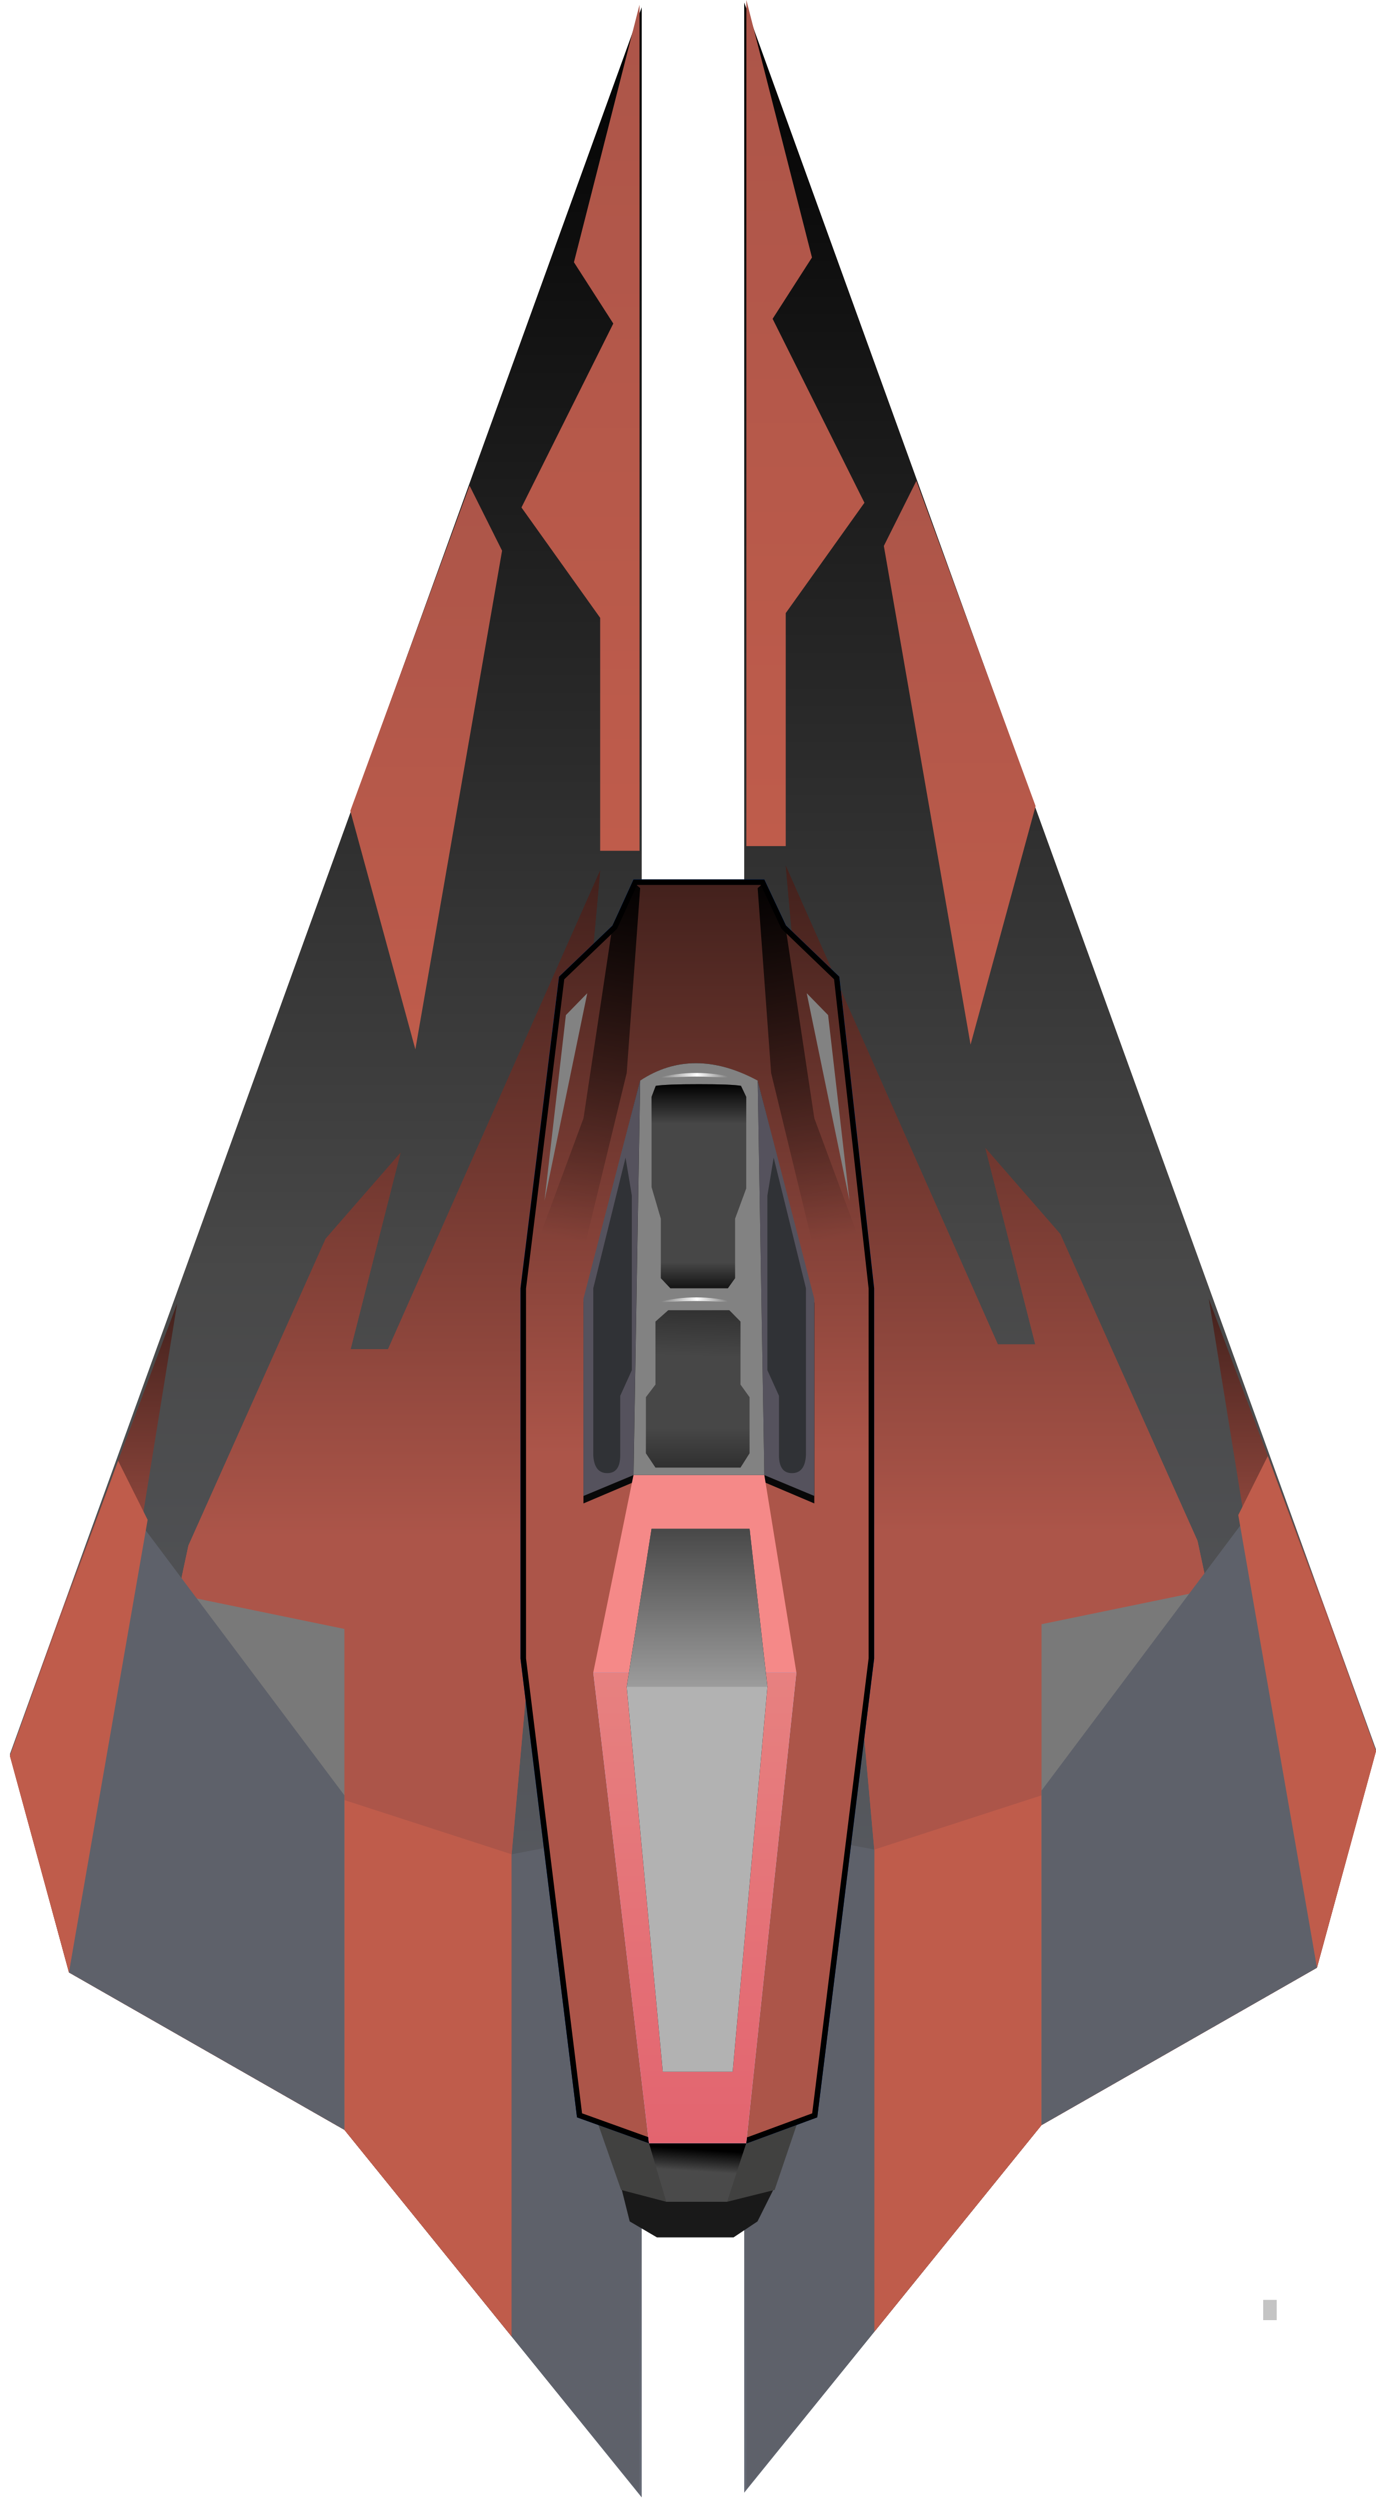 <svg width="125" height="227" viewBox="0 0 125 227" fill="none" xmlns="http://www.w3.org/2000/svg">
<path d="M0.9 159.336L58.294 0.66V226.858L31.285 193.462L6.262 179.164L0.9 159.336Z" fill="url(#paint0_linear)"/>
<path d="M35.252 122.553L54.52 79.073L46.477 168.44V212.23L31.285 193.463L6.262 179.164L13.411 157.716L17.117 140.392L29.584 112.52L36.385 104.715L31.851 122.553H35.252Z" fill="url(#paint1_linear)"/>
<path d="M35.252 122.553L54.52 79.073L46.477 168.44V212.23L31.285 193.463L6.262 179.164L13.411 157.716L17.117 140.392L29.584 112.52L36.385 104.715L31.851 122.553H35.252Z" fill="url(#paint2_linear)"/>
<path d="M6.262 179.163L31.285 193.462L46.477 212.229V168.439L13.411 157.715L6.262 179.163Z" fill="#BF5C4B"/>
<path d="M17.879 145.205L31.285 147.967V193.463L6.262 179.164L17.879 145.205Z" fill="#797979"/>
<path d="M12.517 138.055L31.285 163.077V193.462L6.262 179.164L12.517 138.055Z" fill="#5E616A"/>
<path d="M46.477 168.437L58.094 166.219V226.526L46.477 212.229V168.437Z" fill="#5E616A"/>
<path d="M5.369 146.992L16.093 118.395L6.262 179.164L0.9 159.503L5.369 146.992Z" fill="url(#paint3_linear)"/>
<path d="M10.731 132.693L13.412 138.055L6.262 179.164L0.9 159.503L10.731 132.693Z" fill="#BF5C4B"/>
<path d="M54.521 56.122V77.285H58.096V0.43L52.138 23.821L55.713 29.39L47.372 46.098L54.521 56.122Z" fill="url(#paint4_linear)"/>
<path d="M42.655 44.112L45.61 50.021L41.671 72.67L37.732 95.319L31.823 73.655L42.655 44.112Z" fill="url(#paint5_linear)"/>
<path d="M125 158.906L67.606 0.23V226.428L94.615 193.033L119.638 178.734L125 158.906Z" fill="url(#paint6_linear)"/>
<path d="M90.649 122.124L71.38 78.644L79.424 168.011V211.801L94.616 193.034L119.639 178.735L112.489 157.287L108.784 139.962L96.316 112.09L89.515 104.286L94.049 122.124H90.649Z" fill="url(#paint7_linear)"/>
<path d="M90.649 122.124L71.38 78.644L79.424 168.011V211.801L94.616 193.034L119.639 178.735L112.489 157.287L108.784 139.962L96.316 112.09L89.515 104.286L94.049 122.124H90.649Z" fill="url(#paint8_linear)"/>
<path d="M119.639 178.734L94.616 193.033L79.424 211.8V168.01L112.489 157.286L119.639 178.734Z" fill="#BF5C4B"/>
<path d="M108.021 144.775L94.616 147.537V193.033L119.639 178.734L108.021 144.775Z" fill="#797979"/>
<path d="M113.383 137.625L94.616 162.648V193.033L119.639 178.734L113.383 137.625Z" fill="#5E616A"/>
<path d="M79.424 168.007L67.806 165.79V226.096L79.424 211.8V168.007Z" fill="#5E616A"/>
<path d="M120.532 146.562L109.808 117.965L119.638 178.734L125 159.074L120.532 146.562Z" fill="url(#paint9_linear)"/>
<path d="M115.17 132.263L112.489 137.625L119.638 178.734L125 159.073L115.17 132.263Z" fill="#BF5C4B"/>
<path d="M71.379 55.693V76.856H67.804V0L73.762 23.391L70.187 28.96L78.528 45.668L71.379 55.693Z" fill="url(#paint10_linear)"/>
<path d="M83.245 43.683L80.291 49.591L84.23 72.24L88.169 94.889L94.077 73.225L83.245 43.683Z" fill="url(#paint11_linear)"/>
<rect width="1.227" height="1.84" transform="matrix(-1 0 0 1 115.98 208.913)" fill="#C4C4C4"/>
<path fill-rule="evenodd" clip-rule="evenodd" d="M57.204 195.255L56.478 198.883L57.204 201.785L59.678 203.237L66.637 203.237L68.814 201.785L70.265 198.883L69.539 195.98L57.204 195.255Z" fill="#191919"/>
<path fill-rule="evenodd" clip-rule="evenodd" d="M53.895 191.689L56.423 198.927L60.527 200.001L66.052 200.001L70.369 198.927L72.822 191.689L53.895 191.689Z" fill="#414140"/>
<path d="M58.956 194.685L60.527 200.004L66.051 200.004L67.789 194.685L58.956 194.685Z" fill="#4A4A4A"/>
<path d="M58.956 194.685L60.527 200.004L66.051 200.004L67.789 194.685L58.956 194.685Z" fill="url(#paint12_linear)"/>
<path fill-rule="evenodd" clip-rule="evenodd" d="M57.548 79.884L55.645 84.064L50.785 88.719L47.284 117.024L47.284 150.664L52.416 192.332L58.956 194.685L67.866 194.685L74.242 192.332L79.409 150.664L79.409 117.024L76.246 88.719L71.402 84.064L69.435 79.884L57.548 79.884Z" fill="#0051D0"/>
<path fill-rule="evenodd" clip-rule="evenodd" d="M57.548 79.884L55.645 84.064L50.785 88.719L47.284 117.024L47.284 150.664L52.416 192.332L58.956 194.685L67.866 194.685L74.242 192.332L79.409 150.664L79.409 117.024L76.246 88.719L71.402 84.064L69.435 79.884L57.548 79.884Z" fill="url(#paint13_linear)"/>
<path d="M55.818 84.245L55.852 84.211L55.872 84.168L57.709 80.134L69.276 80.134L71.176 84.171L71.196 84.212L71.229 84.244L76.008 88.836L79.159 117.038L79.159 150.649L74.012 192.15L67.821 194.435L58.999 194.435L52.646 192.149L47.534 150.649L47.534 117.039L51.022 88.838L55.818 84.245Z" fill="url(#paint14_linear)" stroke="black" stroke-width="0.5"/>
<path fill-rule="evenodd" clip-rule="evenodd" d="M73.285 90.218L77.17 109.061L75.228 92.209L73.285 90.218Z" fill="#828282"/>
<path fill-rule="evenodd" clip-rule="evenodd" d="M53.349 90.218L49.464 109.061L51.406 92.209L53.349 90.218Z" fill="#828282"/>
<path fill-rule="evenodd" clip-rule="evenodd" d="M58.152 98.16L57.546 133.993L53.004 135.888L53.004 117.993L58.152 98.16Z" fill="#55525D"/>
<path fill-rule="evenodd" clip-rule="evenodd" d="M53.895 117.023L56.827 105.159L57.396 108.591L57.396 124.467L56.343 126.792L56.343 132.19C56.343 133.274 55.95 133.815 55.164 133.815C54.378 133.815 53.955 133.274 53.895 132.19L53.895 117.023Z" fill="#303236"/>
<g filter="url(#filter0_f)">
<path fill-rule="evenodd" clip-rule="evenodd" d="M57.546 134.638L53.004 136.566L53.004 118.362L58.152 98.186L58.312 98.081C59.86 97.077 61.496 96.576 63.219 96.576C65.003 96.576 66.871 97.112 68.826 98.186L73.974 118.362L73.974 136.566L69.432 134.638L57.546 134.638Z" fill="#080808"/>
</g>
<path fill-rule="evenodd" clip-rule="evenodd" d="M58.152 98.16L57.546 133.993L53.004 135.888L53.004 117.993L58.152 98.16Z" fill="#55525D"/>
<path fill-rule="evenodd" clip-rule="evenodd" d="M53.895 117.023L56.827 105.159L57.396 108.591L57.396 124.467L56.343 126.792L56.343 132.19C56.343 133.274 55.95 133.815 55.164 133.815C54.378 133.815 53.955 133.274 53.895 132.19L53.895 117.023Z" fill="#303236"/>
<path fill-rule="evenodd" clip-rule="evenodd" d="M68.827 98.16L69.433 133.993L73.975 135.888L73.975 117.993L68.827 98.16Z" fill="#55525D"/>
<path fill-rule="evenodd" clip-rule="evenodd" d="M73.215 117.023L70.282 105.159L69.713 108.591L69.713 124.467L70.766 126.792L70.766 132.19C70.766 133.274 71.159 133.815 71.945 133.815C72.731 133.815 73.154 133.274 73.215 132.19L73.215 117.023Z" fill="#303236"/>
<path fill-rule="evenodd" clip-rule="evenodd" d="M57.55 133.991L69.436 133.991L68.83 98.159C66.875 97.103 65.007 96.576 63.224 96.576C61.44 96.576 59.751 97.103 58.156 98.159L57.55 133.991Z" fill="#828282"/>
<path fill-rule="evenodd" clip-rule="evenodd" d="M59.656 97.928C61.245 97.838 62.44 97.792 63.242 97.792C64.044 97.792 65.239 97.838 66.828 97.928C65.632 97.619 64.437 97.465 63.242 97.465C62.047 97.465 60.852 97.619 59.656 97.928Z" fill="url(#paint15_linear)"/>
<path fill-rule="evenodd" clip-rule="evenodd" d="M59.656 118.313C61.245 118.223 62.44 118.178 63.242 118.178C64.044 118.178 65.239 118.223 66.828 118.313C65.632 118.004 64.437 117.85 63.242 117.85C62.047 117.85 60.852 118.004 59.656 118.313Z" fill="url(#paint16_linear)"/>
<path fill-rule="evenodd" clip-rule="evenodd" d="M59.57 98.636C60.188 98.534 61.495 98.483 63.492 98.483C65.489 98.483 66.762 98.534 67.313 98.636L67.79 99.637L67.79 107.952L66.777 110.705L66.777 116.106L66.122 117.021L60.899 117.021L60.032 116.106L60.032 110.705L59.188 107.829L59.188 99.637L59.57 98.636Z" fill="#474747"/>
<path fill-rule="evenodd" clip-rule="evenodd" d="M59.57 98.636C60.188 98.534 61.495 98.483 63.492 98.483C65.489 98.483 66.762 98.534 67.313 98.636L67.79 99.637L67.79 107.952L66.777 110.705L66.777 116.106L66.122 117.021L60.899 117.021L60.032 116.106L60.032 110.705L59.188 107.829L59.188 99.637L59.57 98.636Z" fill="url(#paint17_linear)"/>
<path fill-rule="evenodd" clip-rule="evenodd" d="M59.57 98.636C60.188 98.534 61.495 98.483 63.492 98.483C65.489 98.483 66.762 98.534 67.313 98.636L67.79 99.637L67.79 107.952L66.777 110.705L66.777 116.106L66.122 117.021L60.899 117.021L60.032 116.106L60.032 110.705L59.188 107.829L59.188 99.637L59.57 98.636Z" fill="url(#paint18_linear)"/>
<path fill-rule="evenodd" clip-rule="evenodd" d="M60.707 119.016L66.254 119.016L67.269 120.047L67.269 125.77L68.091 126.914L68.091 132.012L67.269 133.31L59.544 133.31L58.676 132.012L58.676 126.914L59.544 125.77L59.544 120.047L60.707 119.016Z" fill="#474747"/>
<path fill-rule="evenodd" clip-rule="evenodd" d="M60.707 119.016L66.254 119.016L67.269 120.047L67.269 125.77L68.091 126.914L68.091 132.012L67.269 133.31L59.544 133.31L58.676 132.012L58.676 126.914L59.544 125.77L59.544 120.047L60.707 119.016Z" fill="url(#paint19_linear)"/>
<path fill-rule="evenodd" clip-rule="evenodd" d="M60.707 119.016L66.254 119.016L67.269 120.047L67.269 125.77L68.091 126.914L68.091 132.012L67.269 133.31L59.544 133.31L58.676 132.012L58.676 126.914L59.544 125.77L59.544 120.047L60.707 119.016Z" fill="url(#paint20_linear)"/>
<path fill-rule="evenodd" clip-rule="evenodd" d="M57.549 133.993L53.895 151.922L72.347 151.922L69.435 133.993L57.549 133.993Z" fill="#F58988"/>
<path fill-rule="evenodd" clip-rule="evenodd" d="M58.956 194.684L53.895 151.92L72.347 151.92L67.79 194.684L58.956 194.684Z" fill="#ACB6FB"/>
<path fill-rule="evenodd" clip-rule="evenodd" d="M58.956 194.684L53.895 151.92L72.347 151.92L67.79 194.684L58.956 194.684Z" fill="url(#paint21_linear)"/>
<g filter="url(#filter1_f)">
<path fill-rule="evenodd" clip-rule="evenodd" d="M59.188 138.874L68.093 138.874L69.716 153.226L66.557 188.19L60.209 188.19L56.932 153.226L59.188 138.874Z" fill="#0C0D0D"/>
</g>
<path fill-rule="evenodd" clip-rule="evenodd" d="M59.188 138.874L68.093 138.874L69.716 153.226L66.557 188.19L60.209 188.19L56.932 153.226L59.188 138.874Z" fill="#B2B2B2"/>
<path fill-rule="evenodd" clip-rule="evenodd" d="M59.188 138.874L68.093 138.874L69.716 153.226L56.932 153.226L59.188 138.874Z" fill="url(#paint22_linear)"/>
<path fill-rule="evenodd" clip-rule="evenodd" d="M58.155 80.674L56.932 97.463L52.187 117.023L47.284 117.023L53.007 101.579L55.645 84.063L57.548 80.148L58.155 80.674Z" fill="url(#paint23_linear)"/>
<path fill-rule="evenodd" clip-rule="evenodd" d="M68.828 80.674L70.051 97.463L74.795 117.023L79.698 117.023L73.976 101.579L71.338 84.063L69.434 80.148L68.828 80.674Z" fill="url(#paint24_linear)"/>
<defs>
<filter id="filter0_f" x="49.004" y="92.576" width="28.97" height="47.991" filterUnits="userSpaceOnUse" color-interpolation-filters="sRGB">
<feFlood flood-opacity="0" result="BackgroundImageFix"/>
<feBlend mode="normal" in="SourceGraphic" in2="BackgroundImageFix" result="shape"/>
<feGaussianBlur stdDeviation="2" result="effect1_foregroundBlur"/>
</filter>
<filter id="filter1_f" x="52.932" y="134.874" width="20.784" height="57.316" filterUnits="userSpaceOnUse" color-interpolation-filters="sRGB">
<feFlood flood-opacity="0" result="BackgroundImageFix"/>
<feBlend mode="normal" in="SourceGraphic" in2="BackgroundImageFix" result="shape"/>
<feGaussianBlur stdDeviation="2" result="effect1_foregroundBlur"/>
</filter>
<linearGradient id="paint0_linear" x1="31.285" y1="0.66" x2="31.285" y2="226.858" gradientUnits="userSpaceOnUse">
<stop stop-color="#010101"/>
<stop offset="0.508" stop-color="#484848"/>
<stop offset="1" stop-color="#656A76"/>
</linearGradient>
<linearGradient id="paint1_linear" x1="30.391" y1="139.57" x2="30.391" y2="41.154" gradientUnits="userSpaceOnUse">
<stop stop-color="#AC5549"/>
<stop offset="1"/>
</linearGradient>
<linearGradient id="paint2_linear" x1="30.391" y1="139.57" x2="30.391" y2="41.154" gradientUnits="userSpaceOnUse">
<stop stop-color="#AC5549"/>
<stop offset="1"/>
</linearGradient>
<linearGradient id="paint3_linear" x1="8.497" y1="146.004" x2="8.497" y2="101.089" gradientUnits="userSpaceOnUse">
<stop stop-color="#AC5549"/>
<stop offset="1"/>
</linearGradient>
<linearGradient id="paint4_linear" x1="52.734" y1="0.43" x2="52.734" y2="77.285" gradientUnits="userSpaceOnUse">
<stop stop-color="#AC5549"/>
<stop offset="1" stop-color="#BF5C4B"/>
</linearGradient>
<linearGradient id="paint5_linear" x1="38.716" y1="44.112" x2="38.716" y2="95.319" gradientUnits="userSpaceOnUse">
<stop stop-color="#AC5549"/>
<stop offset="1" stop-color="#BF5C4B"/>
</linearGradient>
<linearGradient id="paint6_linear" x1="94.615" y1="0.23" x2="94.615" y2="226.428" gradientUnits="userSpaceOnUse">
<stop stop-color="#010101"/>
<stop offset="0.508" stop-color="#484848"/>
<stop offset="1" stop-color="#656A76"/>
</linearGradient>
<linearGradient id="paint7_linear" x1="95.51" y1="139.141" x2="95.51" y2="40.724" gradientUnits="userSpaceOnUse">
<stop stop-color="#AC5549"/>
<stop offset="1"/>
</linearGradient>
<linearGradient id="paint8_linear" x1="95.51" y1="139.141" x2="95.51" y2="40.724" gradientUnits="userSpaceOnUse">
<stop stop-color="#AC5549"/>
<stop offset="1"/>
</linearGradient>
<linearGradient id="paint9_linear" x1="117.404" y1="145.574" x2="117.404" y2="100.659" gradientUnits="userSpaceOnUse">
<stop stop-color="#AC5549"/>
<stop offset="1"/>
</linearGradient>
<linearGradient id="paint10_linear" x1="73.166" y1="0" x2="73.166" y2="76.856" gradientUnits="userSpaceOnUse">
<stop stop-color="#AC5549"/>
<stop offset="1" stop-color="#BF5C4B"/>
</linearGradient>
<linearGradient id="paint11_linear" x1="87.184" y1="43.683" x2="87.184" y2="94.889" gradientUnits="userSpaceOnUse">
<stop stop-color="#AC5549"/>
<stop offset="1" stop-color="#BF5C4B"/>
</linearGradient>
<linearGradient id="paint12_linear" x1="63.006" y1="197.21" x2="63.14" y2="195.232" gradientUnits="userSpaceOnUse">
<stop stop-opacity="0"/>
<stop offset="1"/>
</linearGradient>
<linearGradient id="paint13_linear" x1="63.346" y1="132.042" x2="63.346" y2="238.978" gradientUnits="userSpaceOnUse">
<stop stop-opacity="0"/>
<stop offset="1"/>
</linearGradient>
<linearGradient id="paint14_linear" x1="63.346" y1="132.042" x2="63.346" y2="47.192" gradientUnits="userSpaceOnUse">
<stop stop-color="#AC5549"/>
<stop offset="1"/>
</linearGradient>
<linearGradient id="paint15_linear" x1="66.109" y1="97.697" x2="60.035" y2="97.698" gradientUnits="userSpaceOnUse">
<stop stop-color="white" stop-opacity="0"/>
<stop offset="0.458" stop-color="white"/>
<stop offset="1" stop-color="white" stop-opacity="0"/>
</linearGradient>
<linearGradient id="paint16_linear" x1="66.109" y1="118.083" x2="60.035" y2="118.083" gradientUnits="userSpaceOnUse">
<stop stop-color="white" stop-opacity="0"/>
<stop offset="0.458" stop-color="white"/>
<stop offset="1" stop-color="white" stop-opacity="0"/>
</linearGradient>
<linearGradient id="paint17_linear" x1="63.489" y1="114.673" x2="63.489" y2="117.951" gradientUnits="userSpaceOnUse">
<stop stop-opacity="0"/>
<stop offset="1"/>
</linearGradient>
<linearGradient id="paint18_linear" x1="63.489" y1="102.065" x2="63.489" y2="98.483" gradientUnits="userSpaceOnUse">
<stop stop-opacity="0"/>
<stop offset="1"/>
</linearGradient>
<linearGradient id="paint19_linear" x1="63.383" y1="123.19" x2="63.776" y2="109.542" gradientUnits="userSpaceOnUse">
<stop stop-opacity="0"/>
<stop offset="1"/>
</linearGradient>
<linearGradient id="paint20_linear" x1="63.699" y1="129.733" x2="63.699" y2="140.583" gradientUnits="userSpaceOnUse">
<stop stop-opacity="0"/>
<stop offset="1"/>
</linearGradient>
<linearGradient id="paint21_linear" x1="63.121" y1="151.92" x2="63.121" y2="230.282" gradientUnits="userSpaceOnUse">
<stop stop-color="#E78180"/>
<stop offset="1" stop-color="#DF4C61"/>
</linearGradient>
<linearGradient id="paint22_linear" x1="64.544" y1="156.942" x2="64.544" y2="126.614" gradientUnits="userSpaceOnUse">
<stop stop-opacity="0"/>
<stop offset="1"/>
</linearGradient>
<linearGradient id="paint23_linear" x1="52.633" y1="112.732" x2="59.494" y2="78.385" gradientUnits="userSpaceOnUse">
<stop stop-opacity="0"/>
<stop offset="1"/>
</linearGradient>
<linearGradient id="paint24_linear" x1="74.349" y1="112.732" x2="67.488" y2="78.385" gradientUnits="userSpaceOnUse">
<stop stop-opacity="0"/>
<stop offset="1"/>
</linearGradient>
</defs>
</svg>
